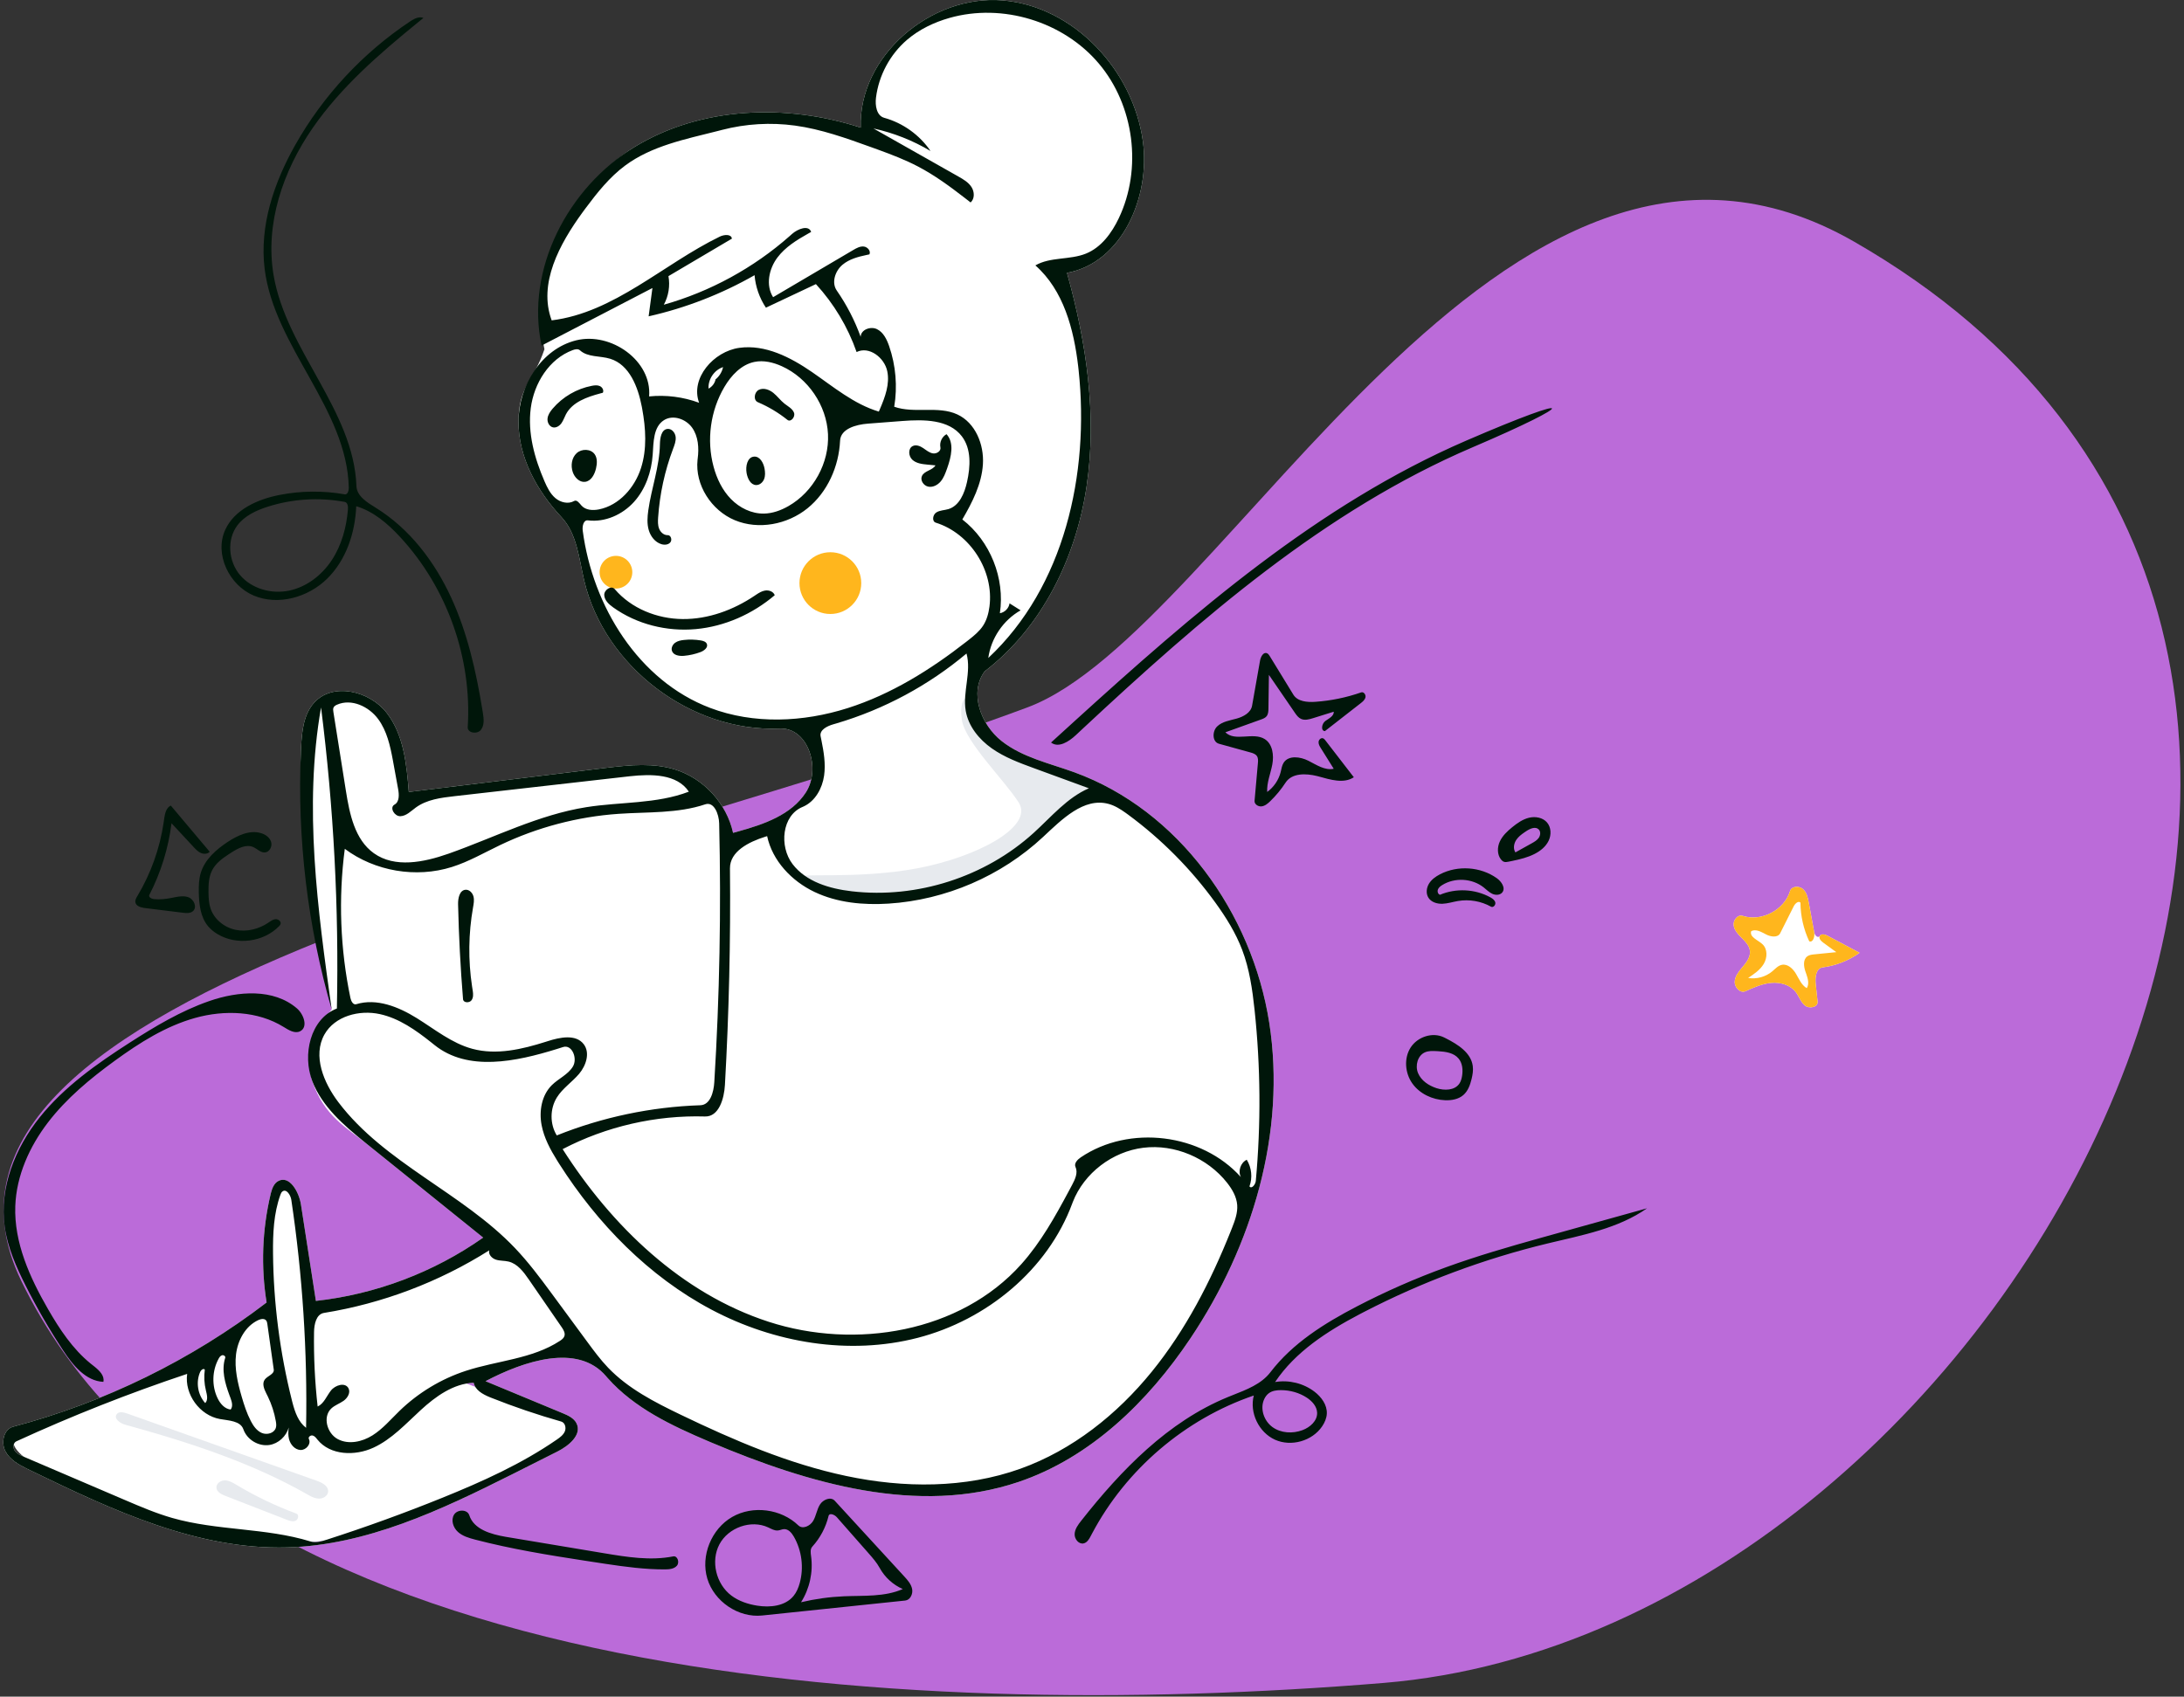 <svg width="601" height="467" viewBox="0 0 601 467" fill="none" xmlns="http://www.w3.org/2000/svg">
<rect x="0" y="0" width="601" height="467" fill="#333333" stroke="none"/>
<g clip-path="url(#clip0_27_1092)">
<path fill-rule="evenodd" clip-rule="evenodd" d="M510.177 66.491C413.256 10.873 337.687 174.131 282.799 194.683C172.179 236.103 -33.287 272.128 5.898 352.654C59.701 463.223 246.905 474.255 380.778 463.223C554.906 448.873 700.732 175.84 510.177 66.491Z" fill="#BB6BD9"/>
<path fill-rule="evenodd" clip-rule="evenodd" d="M496.123 244.7C497.122 245.581 497.461 246.96 497.711 248.28L499.23 256.565C499.441 257.717 500.408 258.262 500.78 257.606C501.174 256.912 502.226 257.2 502.931 257.575L511.732 262.259C508.738 264.408 505.205 265.801 501.549 266.273C499.747 266.505 499.456 268.974 499.647 270.781L500.169 275.697C500.331 277.228 497.921 277.749 496.717 276.788C495.514 275.827 495.057 274.218 494.109 273.004C492.576 271.044 489.868 270.313 487.39 270.54C484.912 270.767 482.592 271.806 480.324 272.83C478.862 273.491 477.254 271.741 477.368 270.141C477.469 268.729 478.372 267.545 479.293 266.444L479.661 266.007C480.694 264.78 481.727 263.326 481.553 261.731C481.407 260.403 480.459 259.334 479.508 258.379L478.952 257.82C478.07 256.919 477.233 255.917 477.078 254.685C476.902 253.277 478.187 251.655 479.538 252.092C484.74 253.773 491.003 250.495 492.586 245.263C492.997 243.903 495.058 243.76 496.123 244.7Z" fill="white"/>
<path fill-rule="evenodd" clip-rule="evenodd" d="M496.123 244.7C497.122 245.581 497.461 246.96 497.711 248.28L499.23 256.565C499.441 257.717 498.977 259.5 497.877 259.097C496.311 255.776 495.478 252.112 495.454 248.441C494.857 247.867 493.967 248.721 493.596 249.461L489.882 256.861C489.228 258.164 487.275 257.876 485.987 257.195L485.296 256.83C484.178 256.25 482.96 255.736 481.9 256.308C481.359 257.928 483.765 258.736 485.013 259.903C486.438 261.234 486.354 263.626 485.357 265.303C484.361 266.979 482.677 268.11 481.049 269.183C483.388 269.569 485.883 268.885 487.7 267.361C488.52 266.672 489.272 265.788 490.32 265.569C491.942 265.23 493.4 266.636 494.242 268.064C495.084 269.491 495.75 271.162 497.189 271.986C497.909 270.851 497.524 269.427 497.071 268.115L496.855 267.503C496.334 266.037 496.1 264.094 497.377 263.204C497.857 262.869 498.453 262.771 499.039 262.707L505.317 262.079L501.7 259.444C501.091 259 500.408 258.262 500.78 257.606C501.174 256.912 502.226 257.2 502.931 257.575L511.732 262.259C508.738 264.408 505.205 265.801 501.549 266.273C499.747 266.505 499.456 268.974 499.647 270.781L500.169 275.697C500.331 277.228 497.921 277.749 496.717 276.788C495.514 275.827 495.057 274.218 494.109 273.004C492.576 271.044 489.868 270.313 487.39 270.54C484.912 270.767 482.592 271.806 480.324 272.83C478.862 273.491 477.254 271.741 477.368 270.141C477.469 268.729 478.372 267.545 479.293 266.444L479.661 266.007C480.694 264.78 481.727 263.326 481.553 261.731C481.407 260.403 480.459 259.334 479.508 258.379L478.952 257.82C478.07 256.919 477.233 255.917 477.078 254.685C476.902 253.277 478.187 251.655 479.538 252.092C484.74 253.773 491.003 250.495 492.586 245.263C492.997 243.903 495.058 243.76 496.123 244.7Z" fill="#FFB61D"/>
<path fill-rule="evenodd" clip-rule="evenodd" d="M149.824 96.127C146.058 79.389 156.319 51.605 174.653 40.433C192.987 29.262 216.439 28.496 236.857 35.13C236.206 15.405 256.21 -1.521 275.879 0.109C295.547 1.738 311.866 19.397 314.509 38.955C316.568 54.194 308.745 72.346 293.617 75.106C298.964 94.213 301.938 114.315 299.003 133.937C296.068 153.559 286.73 172.727 270.971 184.781C266.62 190.633 269.906 199.462 275.634 203.975C281.362 208.489 288.775 210.076 295.629 212.567C324.347 223.004 344.566 251.337 349.279 281.528C353.992 311.718 344.579 343.029 327.566 368.411C315.914 385.796 300.062 401.236 280.229 407.922C252.392 417.307 221.87 408.169 194.839 396.666C184.535 392.281 174.042 387.298 166.768 378.783C158.97 369.655 144.233 374.585 133.605 380.168C140.672 383.1 147.739 386.032 154.805 388.964C156.324 389.594 157.971 390.343 158.675 391.828C160.157 394.955 156.506 397.964 153.415 399.521C150.094 401.193 146.772 402.866 143.451 404.538C123.064 414.804 101.832 425.293 79.015 425.927C54.069 426.621 30.505 415.471 8.054 404.574C5.559 403.363 2.914 402.014 1.557 399.595C0.2 397.176 0.959 393.403 3.64 392.694C28.826 386.033 52.671 374.343 73.362 358.513C71.779 348.658 72.152 338.493 74.453 328.781C74.786 327.377 75.264 325.836 76.516 325.117C79.594 323.349 82.267 328.007 82.811 331.514C84.183 340.368 85.556 349.221 86.928 358.074C103.41 356.251 119.406 350.197 132.965 340.65C122.39 332.134 111.815 323.617 101.24 315.101C95.138 310.187 89.249 307.248 85.953 297.626C83.757 291.211 85.53 284.622 91.273 277.857C84.862 245.907 82.056 221.822 82.857 205.603C83.071 201.274 83.555 196.6 86.469 193.391C91.613 187.727 101.713 190.17 106.408 196.211C111.103 202.253 111.889 210.36 112.496 217.987C130.373 215.803 148.25 213.619 166.126 211.435C172.667 210.636 179.44 209.855 185.735 211.802C193.633 214.244 199.976 221.161 201.726 229.24C209.27 227.201 217.486 224.69 221.746 218.139C226.007 211.589 222.398 200.195 214.591 200.533C190.171 201.589 166.288 183.468 160.73 159.665C159.316 153.611 158.767 146.884 154.517 142.347C147.782 135.157 142.651 125.888 142.684 116.037C142.717 106.186 146.844 105.011 149.824 96.127ZM4.053 399.293C4.603 400.115 5.562 400.545 6.471 400.934C15.797 404.925 25.122 408.916 34.448 412.907C38.691 414.723 42.948 416.544 47.385 417.813C59.761 421.354 73.096 420.491 85.4 424.271C86.893 424.729 88.495 424.256 89.981 423.777C100.713 420.32 111.318 416.472 121.769 412.242C132.703 407.816 143.538 402.934 153.246 396.234C154.129 395.624 155.045 394.947 155.448 393.952C155.851 392.958 155.48 391.575 154.448 391.282C147.896 389.421 141.44 387.226 135.111 384.708C133.077 383.899 130.787 382.745 130.355 380.599C124.78 380.823 119.905 384.339 115.793 388.11C111.681 391.881 107.818 396.139 102.751 398.475C97.684 400.811 90.884 400.609 87.374 396.273C86.999 395.809 86.622 395.277 86.046 395.126C85.469 394.975 84.729 395.549 84.997 396.081C85.693 397.459 84.199 399.201 82.658 399.105C81.118 399.009 79.913 397.606 79.534 396.11C79.155 394.614 77.096 397.287 74.113 397.732C71.13 398.176 67.965 396.262 66.974 393.413C66.158 391.066 62.956 391.024 60.509 390.585C54.947 389.586 50.722 383.757 51.505 378.159C35.517 383.491 19.82 389.692 4.504 396.725C3.606 397.138 3.503 398.472 4.053 399.293Z" fill="white"/>
<path d="M228.5 169C233.194 169 237 165.194 237 160.5C237 155.806 233.194 152 228.5 152C223.806 152 220 155.806 220 160.5C220 165.194 223.806 169 228.5 169Z" fill="#FFB61D"/>
<path d="M169.5 162C171.985 162 174 159.985 174 157.5C174 155.015 171.985 153 169.5 153C167.015 153 165 155.015 165 157.5C165 159.985 167.015 162 169.5 162Z" fill="#FFB61D"/>
<path fill-rule="evenodd" clip-rule="evenodd" d="M269.091 194.614C269.87 198.655 272.184 202.569 275.264 204.996C280.992 209.51 293.867 214.157 300.721 216.648C301.345 216.875 297.828 218.861 293.288 223.253C280.998 235.142 254.125 256.433 227.872 245.733C224.804 244.483 222.238 243.043 220.148 241.517C218.222 240.111 235.897 242.137 252.421 239.004C269.035 235.854 284.493 227.532 280.355 220.935C276.466 214.733 265.529 204.23 264.676 198.052C263.539 189.821 268.422 191.142 269.091 194.614Z" fill="#E7EAEE"/>
<path fill-rule="evenodd" clip-rule="evenodd" d="M3.716 396.955C3.716 393.658 14.113 390.99 31.886 384.304C44.111 379.706 67.938 366.401 79.662 365.781C87.463 365.369 118.637 376.781 138.983 384.978C149.213 389.1 157.104 391.681 157.104 393.004C157.104 395.659 135.383 408.481 113.183 416.908C102.347 421.022 92.18 424.706 82.857 424.457C54.432 423.698 3.716 405.303 3.716 396.955Z" fill="white"/>
<path fill-rule="evenodd" clip-rule="evenodd" d="M405.282 123.093C364.521 140.503 330.47 170.25 298.026 200.501L296.041 202.354C294.149 204.123 291.276 205.972 289.233 204.378L295.538 198.639C328.524 168.67 362.629 138.953 403.442 121.297C434.821 107.722 434.487 110.62 405.282 123.093ZM229.707 413.077L248.828 433.905C249.765 434.925 250.741 436.021 251.003 437.381C251.266 438.742 250.477 440.403 249.099 440.547L209.73 444.664C203.191 445.348 196.523 440.814 194.64 434.514C192.757 428.215 195.77 420.836 201.466 417.551C207.161 414.266 214.973 415.302 219.7 419.871C220.871 421.003 222.928 420.041 223.759 418.641C224.591 417.241 224.77 415.523 225.629 414.14C226.488 412.756 228.606 411.877 229.707 413.077ZM197.96 425.099C195.518 429.732 197.062 436.008 201.241 439.165C203.288 440.711 205.802 441.541 208.336 441.95C211.914 442.527 216.066 442.09 218.366 439.289C219.206 438.266 219.721 437.013 220.072 435.737C221.242 431.491 220.647 426.787 218.458 422.965C217.862 421.925 216.946 420.839 215.748 420.891C215.179 420.915 214.65 421.203 214.083 421.262C213.14 421.359 212.267 420.82 211.407 420.42C206.66 418.209 200.401 420.466 197.96 425.099ZM228.009 417.255C227.257 420.389 225.702 423.328 223.532 425.711C222.921 426.383 223.07 427.42 223.194 428.319C223.797 432.699 222.8 437.281 220.432 441.014C224.313 440.095 228.282 439.546 232.267 439.376C237.73 439.144 243.429 439.582 248.436 437.384C245.761 436.22 243.491 434.15 242.086 431.593C241.26 430.089 240.117 428.788 238.984 427.501L230.278 417.607C229.649 416.892 228.231 416.329 228.009 417.255ZM129.138 417.067C130.386 420.965 135.082 422.302 139.15 423.004L166.297 427.537C172.575 428.585 179.018 429.632 185.26 428.394C186.438 428.16 187.061 430.031 186.284 430.946C185.507 431.861 184.155 431.97 182.954 431.974C177.515 431.992 172.108 431.269 166.725 430.46L160.992 429.586C150.845 428.027 140.702 426.366 130.77 423.782C129.07 423.339 127.308 422.834 126.007 421.653C124.706 420.473 124.029 418.412 124.944 416.913C125.86 415.414 128.602 415.394 129.138 417.067ZM275.879 0.109C295.547 1.738 311.866 19.397 314.509 38.955C316.568 54.194 308.745 72.346 293.617 75.106C298.964 94.213 301.938 114.315 299.003 133.937C296.068 153.559 286.73 172.727 270.971 184.781C266.62 190.633 269.906 199.462 275.634 203.975C281.362 208.489 288.775 210.076 295.629 212.567C324.347 223.004 344.566 251.337 349.279 281.528C353.992 311.718 344.579 343.029 327.566 368.411C315.914 385.796 300.062 401.236 280.229 407.922C252.67 417.213 222.48 408.35 195.651 397.01L194.839 396.666C184.75 392.372 174.479 387.505 167.227 379.311L166.768 378.783C158.97 369.655 144.233 374.585 133.605 380.168L154.805 388.964C156.324 389.594 157.971 390.343 158.675 391.828C160.157 394.955 156.506 397.964 153.415 399.521L140.967 405.787C121.34 415.639 100.907 425.319 79.015 425.927C54.359 426.612 31.053 415.728 8.838 404.954L7.428 404.268C5.127 403.131 2.801 401.813 1.557 399.595C0.2 397.176 0.959 393.403 3.64 392.694C28.826 386.033 52.671 374.343 73.362 358.513C71.779 348.658 72.152 338.493 74.453 328.781L74.57 328.309C74.902 327.044 75.403 325.757 76.516 325.117C79.594 323.349 82.267 328.007 82.811 331.514L86.928 358.074C103.41 356.251 119.406 350.197 132.965 340.65L100.387 314.413C94.555 309.694 88.649 304.592 85.953 297.626C83.126 290.319 85.401 280.415 92.707 277.588C93.284 249.911 91.825 222.192 88.346 194.729C83.536 222.158 87.402 250.28 91.273 277.857C84.635 254.882 81.761 230.823 82.796 206.93L82.857 205.603C83.071 201.274 83.555 196.6 86.469 193.391C91.613 187.727 101.713 190.17 106.408 196.211C111.103 202.253 111.889 210.36 112.496 217.987L167.355 211.286C173.512 210.549 179.833 209.977 185.735 211.802C193.633 214.244 199.976 221.161 201.726 229.24L203.013 228.889C210.187 226.904 217.728 224.319 221.746 218.139C225.961 211.658 222.474 200.437 214.839 200.526L214.591 200.533C190.171 201.589 166.288 183.468 160.73 159.665C159.316 153.611 158.767 146.884 154.517 142.347C147.782 135.157 142.651 125.888 142.684 116.037C142.717 106.186 148.998 96.027 158.564 93.672C168.129 91.317 179.45 99.298 178.625 109.114C183.265 108.642 188.012 109.246 192.387 110.865C189.892 104.139 196.359 96.715 203.466 95.739C210.573 94.763 217.498 98.313 223.408 102.379C229.319 106.445 234.966 111.232 241.837 113.292L242.154 112.559C243.574 109.244 244.882 105.703 244.166 102.197C243.398 98.433 239.156 95.177 235.722 96.901C233.311 89.994 229.475 83.588 224.525 78.201L210.767 84.688C208.994 82.033 207.908 78.924 207.643 75.743C198.559 80.934 188.699 84.766 178.493 87.07L179.537 79.278L149.038 95.119C144.535 74.127 156.319 51.605 174.653 40.433C192.987 29.262 216.439 28.496 236.857 35.13C236.206 15.405 256.21 -1.521 275.879 0.109ZM425.922 342.25C408.351 346.49 391.294 352.857 375.243 361.166L374.082 361.772C365.187 366.458 356.457 372.073 350.882 380.404C354.647 379.752 358.666 380.733 361.707 383.047C363.628 384.509 365.232 386.701 365.118 389.111C365.058 390.361 364.539 391.553 363.839 392.59C361.104 396.642 355.314 398.288 350.857 396.279C346.4 394.271 343.797 388.843 345.021 384.11C326.112 390.565 309.857 404.455 300.512 422.113L300.199 422.709C299.739 423.598 299.176 424.593 298.2 424.814C296.857 425.118 295.662 423.619 295.723 422.244C295.785 420.869 296.666 419.684 297.518 418.603C308.536 404.611 321.414 391.293 337.893 384.54L339.134 384.041C343.022 382.499 347.091 380.985 349.601 377.696C355.69 369.719 364.456 364.244 373.357 359.609C381.324 355.461 389.565 351.841 398.008 348.778C406.481 345.705 415.144 343.198 423.826 340.769L453.236 332.58C445.282 338.171 435.373 339.97 425.922 342.25ZM51.505 378.159C35.517 383.491 19.82 389.692 4.504 396.725C3.606 397.138 3.503 398.472 4.053 399.293C4.603 400.115 5.562 400.545 6.471 400.934L34.448 412.907C38.691 414.723 42.948 416.544 47.385 417.813C59.761 421.354 73.096 420.491 85.4 424.271C86.893 424.729 88.495 424.256 89.981 423.777C100.713 420.32 111.318 416.472 121.769 412.242C132.703 407.816 143.538 402.934 153.246 396.234C154.129 395.624 155.045 394.947 155.448 393.952C155.851 392.958 155.48 391.575 154.448 391.282C147.896 389.421 141.44 387.226 135.111 384.708L134.672 384.529C132.759 383.729 130.756 382.592 130.355 380.599C124.78 380.823 119.905 384.339 115.793 388.11C111.681 391.881 107.818 396.139 102.751 398.475C97.684 400.811 90.884 400.609 87.374 396.273L87.147 395.99C86.84 395.612 86.507 395.246 86.046 395.126C85.469 394.975 84.729 395.549 84.997 396.081C85.693 397.459 84.199 399.201 82.658 399.105C81.118 399.009 79.913 397.606 79.534 396.11C79.29 395.148 79.311 394.154 79.428 393.162L79.457 392.918C78.772 395.344 76.625 397.357 74.113 397.732C71.13 398.176 67.965 396.262 66.974 393.413C66.158 391.066 62.956 391.024 60.509 390.585C54.947 389.586 50.722 383.757 51.505 378.159ZM89.286 284.731C85.991 290.593 89.052 298.011 93.111 303.373C105.84 320.186 127.16 328.255 141.707 343.522C145.362 347.358 148.548 351.608 151.693 355.875L161.579 369.301C163.396 371.769 165.219 374.244 167.339 376.457C172.868 382.226 180.147 385.948 187.347 389.413C201.956 396.442 216.985 402.902 232.846 406.257C248.707 409.613 265.56 409.727 280.821 404.255C295.105 399.134 307.413 389.311 316.975 377.529C326.31 366.028 333.162 352.696 338.654 338.933L339.053 337.925C339.843 335.918 340.62 333.818 340.456 331.667C340.282 329.392 339.07 327.324 337.656 325.534C332.262 318.711 323.248 314.852 314.616 315.918C306.119 316.968 298.339 322.864 295.226 330.831L295.082 331.212C288.317 349.549 271.473 363.34 252.551 368.234C233.629 373.127 213.048 369.621 195.777 360.473C178.505 351.324 164.412 336.843 153.904 320.363L153.331 319.454C151.432 316.407 149.706 313.201 149.038 309.686C148.303 305.819 149.051 301.47 151.843 298.697C153.687 296.864 156.312 295.789 157.654 293.562C158.996 291.335 157.42 287.402 154.945 288.197L153.294 288.72C141.918 292.259 128.72 295.005 119.568 287.64L118.688 286.936C114.418 283.543 109.855 280.304 104.55 279.137C98.879 277.889 92.132 279.669 89.286 284.731ZM134.634 344.154C120.835 352.872 105.263 358.77 89.151 361.38C87.024 361.725 86.453 364.483 86.419 366.637C86.313 373.485 86.644 380.34 87.411 387.146C89.156 386.324 89.87 384.271 91.06 382.753C92.25 381.235 94.965 380.403 95.885 382.099C96.527 383.283 95.67 384.766 94.575 385.552C93.48 386.337 92.134 386.763 91.157 387.691C88.728 390.001 89.998 394.545 92.957 396.119C95.917 397.694 99.66 396.872 102.498 395.087C105.335 393.301 107.527 390.684 109.933 388.35C115.079 383.357 121.372 379.555 128.186 377.323C136.835 374.49 146.467 374.069 154.076 369.075C154.589 368.739 155.119 368.344 155.313 367.762C155.577 366.968 155.13 366.143 154.656 365.436L145.551 352.216C144.101 350.11 142.432 347.848 139.947 347.245C138.811 346.97 137.6 347.076 136.485 346.724C135.37 346.373 134.319 345.28 134.634 344.154ZM71.068 363.358C67.519 365.015 65.418 368.912 64.95 372.802C64.483 376.692 65.401 380.608 66.491 384.371C67.161 386.68 67.903 388.983 69.01 391.118C69.716 392.479 70.651 393.837 72.065 394.429C73.48 395.021 75.443 394.489 75.903 393.026C76.092 392.423 76.007 391.772 75.898 391.15C75.486 388.812 74.746 386.532 73.709 384.396L73.274 383.531C72.65 382.282 72.062 380.81 72.864 379.72C73.63 378.679 75.513 378.249 75.333 376.97L73.575 364.473C73.524 364.108 73.463 363.722 73.226 363.44C72.727 362.846 71.772 363.03 71.068 363.358ZM352.504 382.633C351.332 382.628 350.098 382.79 349.157 383.488C348.607 383.897 348.19 384.469 347.898 385.089C346.661 387.712 347.802 391.083 350.146 392.791C352.49 394.499 355.737 394.659 358.451 393.636C360.526 392.853 362.522 391.081 362.452 388.865C362.398 387.116 361.07 385.656 359.606 384.698C357.514 383.329 355.003 382.644 352.504 382.633ZM77.729 327.945C77.429 328.168 77.28 328.536 77.154 328.888C75.308 334.009 75.082 339.561 75.133 345.005C75.26 358.654 77.014 372.288 80.344 385.525L80.51 386.169C81.191 388.754 82.122 391.405 84.23 393.004C84.622 372.026 83.261 351.017 80.166 330.265C79.965 328.919 78.822 327.132 77.729 327.945ZM61.106 373.034C60.665 373.157 60.382 373.577 60.162 373.979C58.362 377.263 58.24 381.413 59.845 384.798C60.565 386.315 61.798 387.79 63.468 387.976C64.148 387.129 63.837 385.908 63.456 384.871L63.127 383.992C61.901 380.672 60.896 377.078 61.976 373.74C62.117 373.305 61.546 372.91 61.106 373.034ZM55.101 377.584C53.838 380.39 54.401 383.922 56.472 386.197C57.328 385.323 56.951 383.891 56.659 382.703C56.202 380.845 56.099 378.9 56.357 377.003C56.038 376.536 55.333 377.068 55.101 377.584ZM81.708 277.558C83.621 279.206 84.838 282.763 82.566 283.865C81.109 284.571 79.46 283.539 78.085 282.686C70.941 278.253 61.807 277.926 53.707 280.181C45.608 282.436 38.367 287.03 31.572 291.979C24.804 296.908 18.279 302.317 13.19 308.965C8.101 315.614 4.502 323.625 4.206 331.992C3.852 342.018 8.184 351.603 13.193 360.296C16.385 365.836 19.985 371.298 24.94 375.321L25.959 376.126C27.365 377.255 28.808 378.654 28.45 380.352C23.592 380.132 20.067 375.787 17.392 371.726C13.588 365.953 10.121 359.957 7.014 353.781C4.43 348.645 2.068 343.294 1.283 337.599C-0.193 326.888 4.155 315.997 10.915 307.558C17.674 299.118 26.669 292.785 35.767 286.943C42.678 282.506 49.79 278.25 57.548 275.554C65.549 272.773 75.29 272.031 81.708 277.558ZM287.024 230.382C275.519 241.121 260.227 247.717 244.521 248.717C237.58 249.158 230.413 248.495 224.132 245.506C217.851 242.518 212.561 236.946 211.101 230.146L210.579 230.307C206.033 231.745 200.829 234.348 200.874 239.033C201.069 258.902 200.606 278.778 199.488 298.617C199.274 302.424 197.824 307.421 194.013 307.309C180.472 306.911 166.842 310.038 154.829 316.298C168.351 337.504 187.581 356.044 211.502 363.811C235.422 371.579 264.272 366.725 281.035 347.975C286.408 341.965 290.363 334.86 294.171 327.742L295.048 326.099C295.857 324.581 296.682 322.777 295.962 321.214C295.502 320.216 296.493 319.179 297.403 318.563C310.779 309.51 330.695 311.966 341.47 323.998C340.617 322.328 341.393 320.027 343.084 319.215C344.428 321.374 344.712 324.16 343.832 326.547C344.415 327.371 345.483 326.046 345.575 325.041C347.012 309.4 346.899 293.618 345.239 278C344.641 272.368 343.827 266.702 341.812 261.409C340.045 256.767 337.39 252.513 334.48 248.488C327.786 239.229 319.647 231.015 310.449 224.236L309.781 223.75C308.322 222.706 306.787 221.744 305.064 221.275C298.243 219.418 292.191 225.559 287.024 230.382ZM194.088 221.385C186.482 223.944 178.247 223.452 170.242 224.005C158.961 224.785 147.833 227.719 137.634 232.602C133.241 234.705 128.992 237.176 124.346 238.639C114.48 241.746 103.17 239.827 94.881 233.641C93.094 247.284 93.621 261.227 96.433 274.696C96.613 275.561 97.183 276.668 98.028 276.408C103.634 274.686 109.664 277.122 114.649 280.212C119.634 283.302 124.319 287.155 129.981 288.684C136.623 290.478 143.662 288.82 150.236 286.736L150.729 286.579C154.099 285.497 158.457 284.595 160.618 287.398C162.441 289.762 161.29 293.294 159.36 295.572C157.431 297.849 154.814 299.543 153.239 302.079C151.306 305.194 151.296 309.4 153.215 312.524C165.77 307.488 179.21 304.663 192.73 304.217C195.442 304.128 196.393 300.619 196.559 297.911C198.02 274.183 198.468 250.394 197.903 226.628C197.842 224.095 196.489 220.577 194.088 221.385ZM397.373 285.547L397.911 285.817C401.24 287.509 404.784 289.764 405.28 293.41C405.443 294.61 405.238 295.831 404.952 297.008C404.557 298.639 403.955 300.312 402.688 301.411C401.344 302.576 399.456 302.907 397.678 302.838C394.179 302.702 390.676 301.072 388.648 298.215C386.621 295.359 386.295 291.274 388.186 288.326C390.078 285.378 394.235 283.992 397.373 285.547ZM392.182 289.626C390.107 290.492 389.36 293.297 390.226 295.372C391.092 297.446 393.148 298.811 395.284 299.511C397.469 300.226 400.284 300.168 401.586 298.273C402.019 297.642 402.224 296.882 402.344 296.127C402.605 294.481 402.447 292.659 401.387 291.373C400.073 289.781 397.832 289.461 395.739 289.342L395.219 289.316C394.193 289.271 393.129 289.231 392.182 289.626ZM130.287 246.74C130.55 247.735 130.348 248.787 130.169 249.801C128.906 256.943 128.815 264.292 129.897 271.464L130.097 272.734C130.229 273.632 130.283 274.579 129.767 275.302C129.172 276.136 127.504 276.052 127.42 275.031C126.71 266.341 126.255 257.63 126.055 248.913C126.017 247.248 126.452 245.033 128.113 244.906C129.139 244.826 130.025 245.744 130.287 246.74ZM71.85 229.325C73.078 229.695 74.258 230.536 74.614 231.768C74.969 233 74.159 234.557 72.879 234.638C71.687 234.713 70.776 233.626 69.68 233.15C67.713 232.294 65.505 233.489 63.696 234.643L62.775 235.238C61.038 236.381 59.356 237.665 58.403 239.488C57.427 241.354 57.345 243.547 57.375 245.652C57.396 247.115 57.465 248.6 57.917 249.991C58.899 253.011 61.7 255.273 64.807 255.928C67.914 256.583 71.237 255.734 73.865 253.953L74.379 253.603C74.843 253.297 75.33 253.031 75.876 253.004C76.626 252.968 77.448 253.676 77.193 254.383C77.116 254.595 76.959 254.766 76.802 254.928C72.506 259.341 65.088 260.286 59.823 257.09C58.884 256.52 58.009 255.832 57.299 254.993C55.165 252.473 54.767 248.94 54.709 245.638C54.677 243.852 54.721 242.038 55.229 240.325C56.326 236.623 59.427 233.873 62.65 231.746C65.387 229.941 68.71 228.381 71.85 229.325ZM46.995 221.73L57.705 234.448C57.116 235.086 56.084 235.127 55.288 234.781C54.58 234.474 54.016 233.924 53.484 233.359L47.2 226.6C46.343 233.46 44.268 240.165 41.1 246.309C40.792 246.907 41.665 247.412 42.334 247.481C43.969 247.648 45.622 247.462 47.233 247.142L48.064 246.975C49.365 246.716 50.7 246.513 51.913 246.994C53.387 247.578 54.296 249.722 53.114 250.778C52.386 251.429 51.283 251.348 50.314 251.228L39.883 249.938L39.563 249.892C38.533 249.724 37.401 249.32 37.25 248.328C37.159 247.73 37.492 247.158 37.803 246.639C41.515 240.443 43.988 233.508 45.038 226.362L45.197 225.229C45.401 223.838 45.762 222.328 46.995 221.73ZM411.882 241.712C413.174 242.627 414.394 244.422 413.393 245.648C412.766 246.416 411.558 246.435 410.658 246.022C409.757 245.609 409.057 244.869 408.28 244.254C405.093 241.735 400.306 241.47 396.86 243.621C396.37 243.927 395.882 244.308 395.683 244.851C395.484 245.394 395.704 246.123 396.258 246.287C400.657 244.424 405.901 244.684 410.093 246.975C410.699 247.306 411.335 247.746 411.484 248.42C411.633 249.095 410.91 249.903 410.307 249.566C407.571 248.035 404.307 247.471 401.216 247.997C399.775 248.242 398.366 248.716 396.905 248.762C395.444 248.808 393.846 248.321 393.071 247.082C392.355 245.939 392.525 244.396 393.223 243.242C393.921 242.088 395.064 241.27 396.261 240.648C401.13 238.114 407.401 238.541 411.882 241.712ZM265.967 179.879C255.524 188.658 243.253 195.25 230.17 199.115L229.296 199.369C227.598 199.854 225.46 200.929 225.817 202.659L226.037 203.733C226.69 206.96 227.243 210.247 226.778 213.495C226.276 216.997 224.345 220.503 221.15 221.975L220.856 222.103C215.166 224.445 214.367 232.944 218.098 237.836C221.829 242.729 228.299 244.623 234.411 245.33C252.349 247.405 271.069 241.39 284.442 229.256C289.292 224.855 293.632 219.586 299.637 216.972L284.62 211.475C280.569 209.992 276.465 208.482 272.938 205.996C269.412 203.511 266.471 199.893 265.75 195.64C264.867 190.43 267.365 184.976 265.967 179.879ZM92.739 193.966C92.362 194.133 91.977 194.356 91.796 194.726C91.614 195.097 91.675 195.535 91.739 195.943L95.18 217.632C96.194 224.023 97.618 231.106 102.89 234.86C108.664 238.972 116.594 237.361 123.318 235.013L123.677 234.887C136.193 230.441 148.239 224.253 161.358 222.171C170.776 220.676 180.653 221.316 189.559 217.906C186.302 212.989 179.244 213.015 173.341 213.66L125.108 219.142C121.372 219.567 117.447 220.062 114.413 222.283C113.085 223.255 111.828 224.591 110.184 224.659C108.584 224.725 107.193 222.395 108.447 221.538L108.558 221.47C109.933 220.714 109.84 218.74 109.559 217.196L108.1 209.198C107.362 205.23 106.462 201.192 104.088 197.953C101.524 194.455 96.702 192.204 92.739 193.966ZM425.716 226.382C426.879 227.737 426.929 229.815 426.154 231.423C425.379 233.03 423.911 234.213 422.323 235.027C420.407 236.011 418.297 236.523 416.182 236.961L415.125 237.176C414.711 237.259 414.274 237.341 413.874 237.208C413.54 237.097 413.27 236.847 413.051 236.572C411.961 235.204 412 233.186 412.737 231.6C413.475 230.014 414.796 228.781 416.153 227.678C417.54 226.55 419.049 225.487 420.789 225.074C422.528 224.662 424.552 225.026 425.716 226.382ZM420.013 228.762L419.456 229.137C418.624 229.707 417.822 230.33 417.262 231.161C416.579 232.178 416.341 233.596 417.016 234.618L421.49 232.129C422.218 231.723 422.973 231.294 423.446 230.608C423.919 229.921 424.013 228.896 423.429 228.301C422.551 227.408 421.056 228.069 420.013 228.762ZM348.649 179.801C348.962 179.927 349.173 180.21 349.355 180.499L355.909 191.204C357.081 193.117 359.745 193.33 361.983 193.173C366.271 192.871 370.519 191.995 374.577 190.577C375.258 190.34 375.904 191.206 375.757 191.912C375.611 192.618 375.003 193.121 374.435 193.564L364.591 201.237C363.382 201.152 363.725 199.173 364.705 198.46L364.996 198.258C365.94 197.621 367.086 196.991 367.027 195.896L361.338 197.673C360.252 198.013 359.044 198.346 358.011 197.869C357.324 197.552 356.843 196.93 356.408 196.304L349.181 185.755L349.056 194.993C349.046 195.75 349.013 196.572 348.533 197.157C348.191 197.573 347.68 197.796 347.171 197.984L337.199 201.562C339.862 204.225 344.846 201.423 348.033 203.43C350.217 204.805 350.59 207.869 350.118 210.406C349.647 212.942 348.568 215.411 348.708 217.987C350.528 216.667 351.864 214.695 352.417 212.516C352.639 211.637 352.749 210.703 353.238 209.939C354.585 207.836 357.803 208.264 360.033 209.389C362.264 210.514 364.578 212.134 367.018 211.599L363.478 205.939C363.155 205.422 362.82 204.863 362.849 204.255C362.877 203.646 363.455 203.031 364.038 203.208C364.293 203.285 364.484 203.487 364.652 203.699L372.55 213.936C369.776 215.765 366.117 214.613 362.914 213.73L362.439 213.606C359.315 212.833 355.501 212.756 353.776 215.404C352.56 217.27 351.133 218.998 349.531 220.546C348.856 221.198 348.086 221.847 347.154 221.954C346.222 222.061 345.15 221.354 345.233 220.419L346.151 210.067C346.211 209.397 346.256 208.667 345.883 208.108C345.489 207.518 344.748 207.289 344.065 207.1L335.437 204.717C333.561 204.199 333.547 201.279 334.954 199.935C336.361 198.591 338.434 198.309 340.309 197.789C342.184 197.269 344.212 196.165 344.55 194.248L346.74 181.846C346.927 180.785 347.651 179.396 348.649 179.801ZM116.517 4.94L114.924 6.235C104.307 14.886 93.845 23.956 86.059 35.203C77.883 47.012 72.864 61.656 75.298 75.811C78.845 96.439 97.296 112.866 98.085 133.782C98.189 136.56 101.019 138.289 103.386 139.748C112.727 145.504 119.649 154.641 124.217 164.618C128.642 174.283 131.004 184.755 132.722 195.251L132.886 196.267C133.142 197.867 133.329 199.689 132.296 200.938C131.264 202.188 128.609 201.75 128.712 200.133C129.924 181.116 123.012 161.715 110.05 147.747C106.683 144.119 102.771 140.756 98.03 139.335C97.728 146.66 95.261 154.124 90.041 159.271C84.82 164.418 76.584 166.769 69.825 163.929C63.066 161.089 58.932 152.513 61.974 145.843C64.522 140.255 70.85 137.432 76.875 136.242C82.787 135.075 88.915 135.014 94.849 136.064C95.647 136.205 95.995 135.089 95.979 134.278C95.55 112.538 75.454 95.517 72.816 73.933C71.374 62.138 75.399 50.264 81.24 39.915C88.91 26.324 99.822 14.577 112.81 5.927L113.15 5.706C114.191 5.051 115.404 4.493 116.517 4.94ZM182.685 115.668C179.777 117.538 179.851 121.689 179.611 125.139C179.281 129.87 177.654 134.605 174.482 138.131C171.309 141.656 166.489 143.822 161.783 143.23C160.566 143.077 160.196 144.839 160.355 146.055C163.091 166.907 175.74 187.378 195.4 194.844C207.419 199.409 220.995 198.802 233.249 194.912C245.211 191.114 256.038 184.359 265.933 176.627L266.655 176.06C268.09 174.926 269.533 173.746 270.53 172.213C271.541 170.659 272.039 168.82 272.281 166.982C273.579 157.133 266.998 146.827 257.516 143.863C256.4 143.514 256.658 141.704 257.637 141.065C258.617 140.426 259.877 140.469 260.995 140.128C264.025 139.202 265.418 135.752 266.109 132.661C267.059 128.414 267.326 123.571 264.694 120.105C261.137 115.421 254.221 115.427 248.357 115.876L238.841 116.605C235.557 116.856 231.33 118.014 231.176 121.304C230.844 128.39 227.723 135.448 222.208 139.91C216.693 144.372 208.751 145.915 202.204 143.184C195.76 140.496 191.209 133.482 191.953 126.557L191.993 126.222C192.381 123.292 192.167 120.112 190.451 117.706C188.735 115.301 185.17 114.069 182.685 115.668ZM261.277 4.935C257.034 6.142 252.958 8.087 249.609 10.957C244.927 14.968 241.815 20.765 241.058 26.883C240.789 29.05 241.221 31.846 243.326 32.429C248.469 33.851 253.071 37.15 256.069 41.564C251.207 38.671 245.877 36.566 240.35 35.356L263.711 48.574C265.065 49.34 266.471 50.154 267.322 51.456C268.174 52.758 268.263 54.702 267.093 55.727L265.46 54.457C261.367 51.289 257.183 48.218 252.603 45.821C249.119 43.998 245.443 42.584 241.747 41.237L239.73 40.507C232.887 38.038 225.982 35.554 218.775 34.567C212.086 33.652 205.218 34.058 198.684 35.757L197.395 36.087C188.567 38.321 179.363 40.147 172.064 45.544C167.723 48.755 164.323 53.053 161.095 57.382L160.334 58.414C153.92 67.22 148.059 78.077 151.812 88.18C169.04 86.058 182.462 72.728 198.069 65.129C199.262 64.549 201.229 64.371 201.41 65.685L183.946 76.005C184.431 78.67 183.973 81.497 182.671 83.873C195.431 80.267 207.36 73.757 217.299 64.981L217.93 64.418C219.507 62.999 222.545 61.824 223.216 63.837L222.362 64.314C219.228 66.077 216.11 68.005 213.95 70.86C211.593 73.974 210.654 78.501 212.744 81.801L234.79 68.82C235.686 68.293 236.662 67.747 237.696 67.855C238.73 67.964 239.699 69.077 239.252 70.015L238.502 70.172C236.123 70.677 233.71 71.311 231.857 72.861C229.809 74.574 228.748 77.786 230.27 79.98C233 83.915 235.215 88.207 236.841 92.712C236.877 90.742 239.562 89.735 241.332 90.6C243.102 91.465 244.038 93.417 244.68 95.279C246.515 100.608 247 106.396 246.077 111.956C251.621 113.914 258.123 111.602 263.456 114.078C268.405 116.376 270.827 122.338 270.483 127.784C270.139 133.231 267.565 138.267 264.817 142.981C272.498 148.932 276.601 159.183 275.148 168.79C276.487 168.572 277.619 167.416 277.809 166.072L280.855 167.994C276.09 170.687 272.701 175.685 271.961 181.108C292.894 161.519 299.844 130.471 296.824 101.961L296.706 100.898C295.509 90.602 292.661 79.87 284.918 73.051C289.069 70.657 294.393 71.599 298.835 69.802C303.032 68.104 305.916 64.168 307.864 60.081C314.377 46.419 312.134 29.036 302.367 17.474C292.599 5.912 275.835 0.797 261.277 4.935ZM192.842 176.277C193.503 176.387 194.252 176.61 194.51 177.227C194.923 178.213 193.766 179.114 192.765 179.487C191.311 180.029 189.784 180.376 188.239 180.515C186.942 180.633 185.306 180.382 184.905 179.144C184.642 178.329 185.1 177.414 185.793 176.912C186.486 176.41 187.363 176.24 188.214 176.148C189.753 175.981 191.315 176.025 192.842 176.277ZM169.161 162.149C173.717 167.503 180.844 170.338 187.874 170.394C194.904 170.449 201.801 167.908 207.637 163.988L208.128 163.659C208.869 163.166 209.638 162.703 210.508 162.552C211.57 162.367 212.833 162.813 213.195 163.829C207.09 169.014 199.438 172.438 191.462 173.162C183.486 173.885 175.225 171.839 168.716 167.172C167.542 166.329 166.329 165.221 166.28 163.777C166.232 162.333 168.225 161.049 169.161 162.149ZM73.67 139.471C70.502 140.482 67.314 141.962 65.316 144.62C62.347 148.568 62.866 154.558 66.072 158.315C69.279 162.072 74.701 163.572 79.539 162.574C84.376 161.575 88.576 158.311 91.294 154.187C94.013 150.063 95.344 145.139 95.747 140.216C95.815 139.391 95.665 138.298 94.851 138.147C87.825 136.84 80.478 137.299 73.67 139.471ZM185.925 120.235C186.057 121.37 185.618 122.484 185.214 123.554C182.932 129.596 181.544 135.975 181.107 142.42C181.036 143.464 180.996 144.546 181.378 145.52C181.74 146.44 182.579 147.24 183.552 147.295L183.725 147.296C184.611 147.265 185.031 148.585 184.474 149.274C183.917 149.964 182.871 150.041 182.022 149.788C180.278 149.269 179.028 147.646 178.522 145.898C178.016 144.15 178.145 142.284 178.398 140.482C179.258 134.373 181.488 128.449 181.597 122.281C181.628 120.54 181.984 118.194 183.719 118.055C184.859 117.965 185.793 119.099 185.925 120.235ZM207.603 99.617C203.98 100.362 201.214 103.334 199.335 106.52C195.486 113.047 194.389 121.141 196.363 128.457C197.249 131.742 198.763 134.917 201.14 137.352C203.516 139.787 206.818 141.422 210.22 141.365C212.594 141.326 214.899 140.483 216.961 139.306C223.85 135.376 228.226 127.411 227.85 119.49C227.473 111.568 222.361 104.054 215.131 100.795C212.777 99.734 210.133 99.096 207.603 99.617ZM157.601 96.369C151.128 98.767 146.949 105.489 146.058 112.335C145.167 119.181 147.088 126.105 149.824 132.443C150.562 134.15 151.4 135.885 152.815 137.09C154.23 138.296 156.373 138.836 157.981 137.903C158.729 137.469 159.429 138.485 159.997 139.138C161.128 140.439 163.119 140.549 164.81 140.212C170.381 139.098 174.662 134.231 176.394 128.821C178.069 123.591 177.712 117.931 176.722 112.519L176.618 111.96C175.574 106.503 173.215 100.369 167.902 98.744C165.116 97.892 161.755 98.39 159.602 96.428C159.082 95.954 158.26 96.124 157.601 96.369ZM260.472 119.509C262.662 121.935 261.765 125.702 260.67 128.815L260.581 129.066C260.143 130.287 259.689 131.537 258.851 132.527C258.013 133.517 256.697 134.208 255.427 133.944C254.157 133.679 253.168 132.207 253.701 131.025C254.363 129.557 256.613 129.482 257.425 128.092L255.231 127.885C253.753 127.746 252.162 127.558 251.068 126.556C249.973 125.553 249.835 123.432 251.167 122.775C252.089 122.32 253.2 122.766 254.054 123.34C254.908 123.914 255.725 124.64 256.742 124.796C257.759 124.953 258.996 124.154 258.786 123.147C258.494 121.745 259.214 120.192 260.472 119.509ZM210.389 128.98C210.562 129.944 210.626 130.967 210.265 131.879C209.904 132.79 209.024 133.552 208.045 133.511C206.528 133.448 205.716 131.702 205.451 130.207C205.124 128.36 205.635 125.819 207.506 125.682C209.106 125.564 210.105 127.4 210.389 128.98ZM163.665 125.06C164.421 126.161 164.314 127.632 164.014 128.933C163.63 130.597 162.665 132.454 160.965 132.628C159.431 132.785 158.12 131.412 157.619 129.953C157.006 128.173 157.303 125.999 158.693 124.729C160.083 123.459 162.6 123.508 163.665 125.06ZM165.08 106.274C165.758 106.586 166.236 107.44 165.893 108.103L165.237 108.275C161.503 109.272 157.521 110.659 155.738 114.035C155.31 114.844 155.033 115.737 154.501 116.482C153.968 117.226 153.071 117.818 152.175 117.629C151.155 117.415 150.564 116.24 150.673 115.203C150.782 114.165 151.413 113.261 152.089 112.467C154.838 109.237 158.712 106.984 162.879 106.191C163.613 106.052 164.402 105.962 165.08 106.274ZM212.809 108.139C213.926 109.039 214.775 110.238 215.903 111.123C216.856 111.871 218.061 112.462 218.494 113.593C218.928 114.725 217.624 116.323 216.679 115.565C214.21 113.587 211.47 111.948 208.559 110.71C207.239 110.148 207.539 107.928 208.826 107.295C210.113 106.663 211.693 107.239 212.809 108.139ZM198.978 101.042C196.544 101.845 194.815 104.405 194.98 106.962C195.911 106.486 196.62 105.596 196.876 104.582L196.84 104.48C197.92 103.626 198.69 102.389 198.978 101.042Z" fill="#00160A"/>
<path fill-rule="evenodd" clip-rule="evenodd" d="M61.868 407.467C62.847 407.476 63.747 407.929 64.603 408.428L65.065 408.703C70.307 411.841 75.839 414.496 81.567 416.622C82.354 416.914 82.11 418.236 81.343 418.577C80.575 418.918 79.69 418.614 78.907 418.31L61.991 411.727C60.908 411.306 59.651 410.664 59.557 409.507C59.462 408.353 60.711 407.457 61.868 407.467Z" fill="#E7EAEE"/>
<path fill-rule="evenodd" clip-rule="evenodd" d="M34.9 389.036L87.232 407.6L87.561 407.722C88.944 408.263 90.44 409.188 90.292 410.617C90.171 411.78 88.883 412.531 87.714 412.491C86.725 412.458 85.811 412.019 84.936 411.534L84.463 411.268C77.166 407.13 69.511 403.715 61.659 400.766C52.765 397.424 43.62 394.679 34.46 392.151C33.059 391.764 31.284 390.513 32.087 389.302C32.65 388.453 33.939 388.695 34.9 389.036Z" fill="#E7EAEE"/>
</g>
<defs>
<clipPath id="clip0_27_1092">
<rect width="601" height="467" fill="white"/>
</clipPath>
</defs>
</svg>
